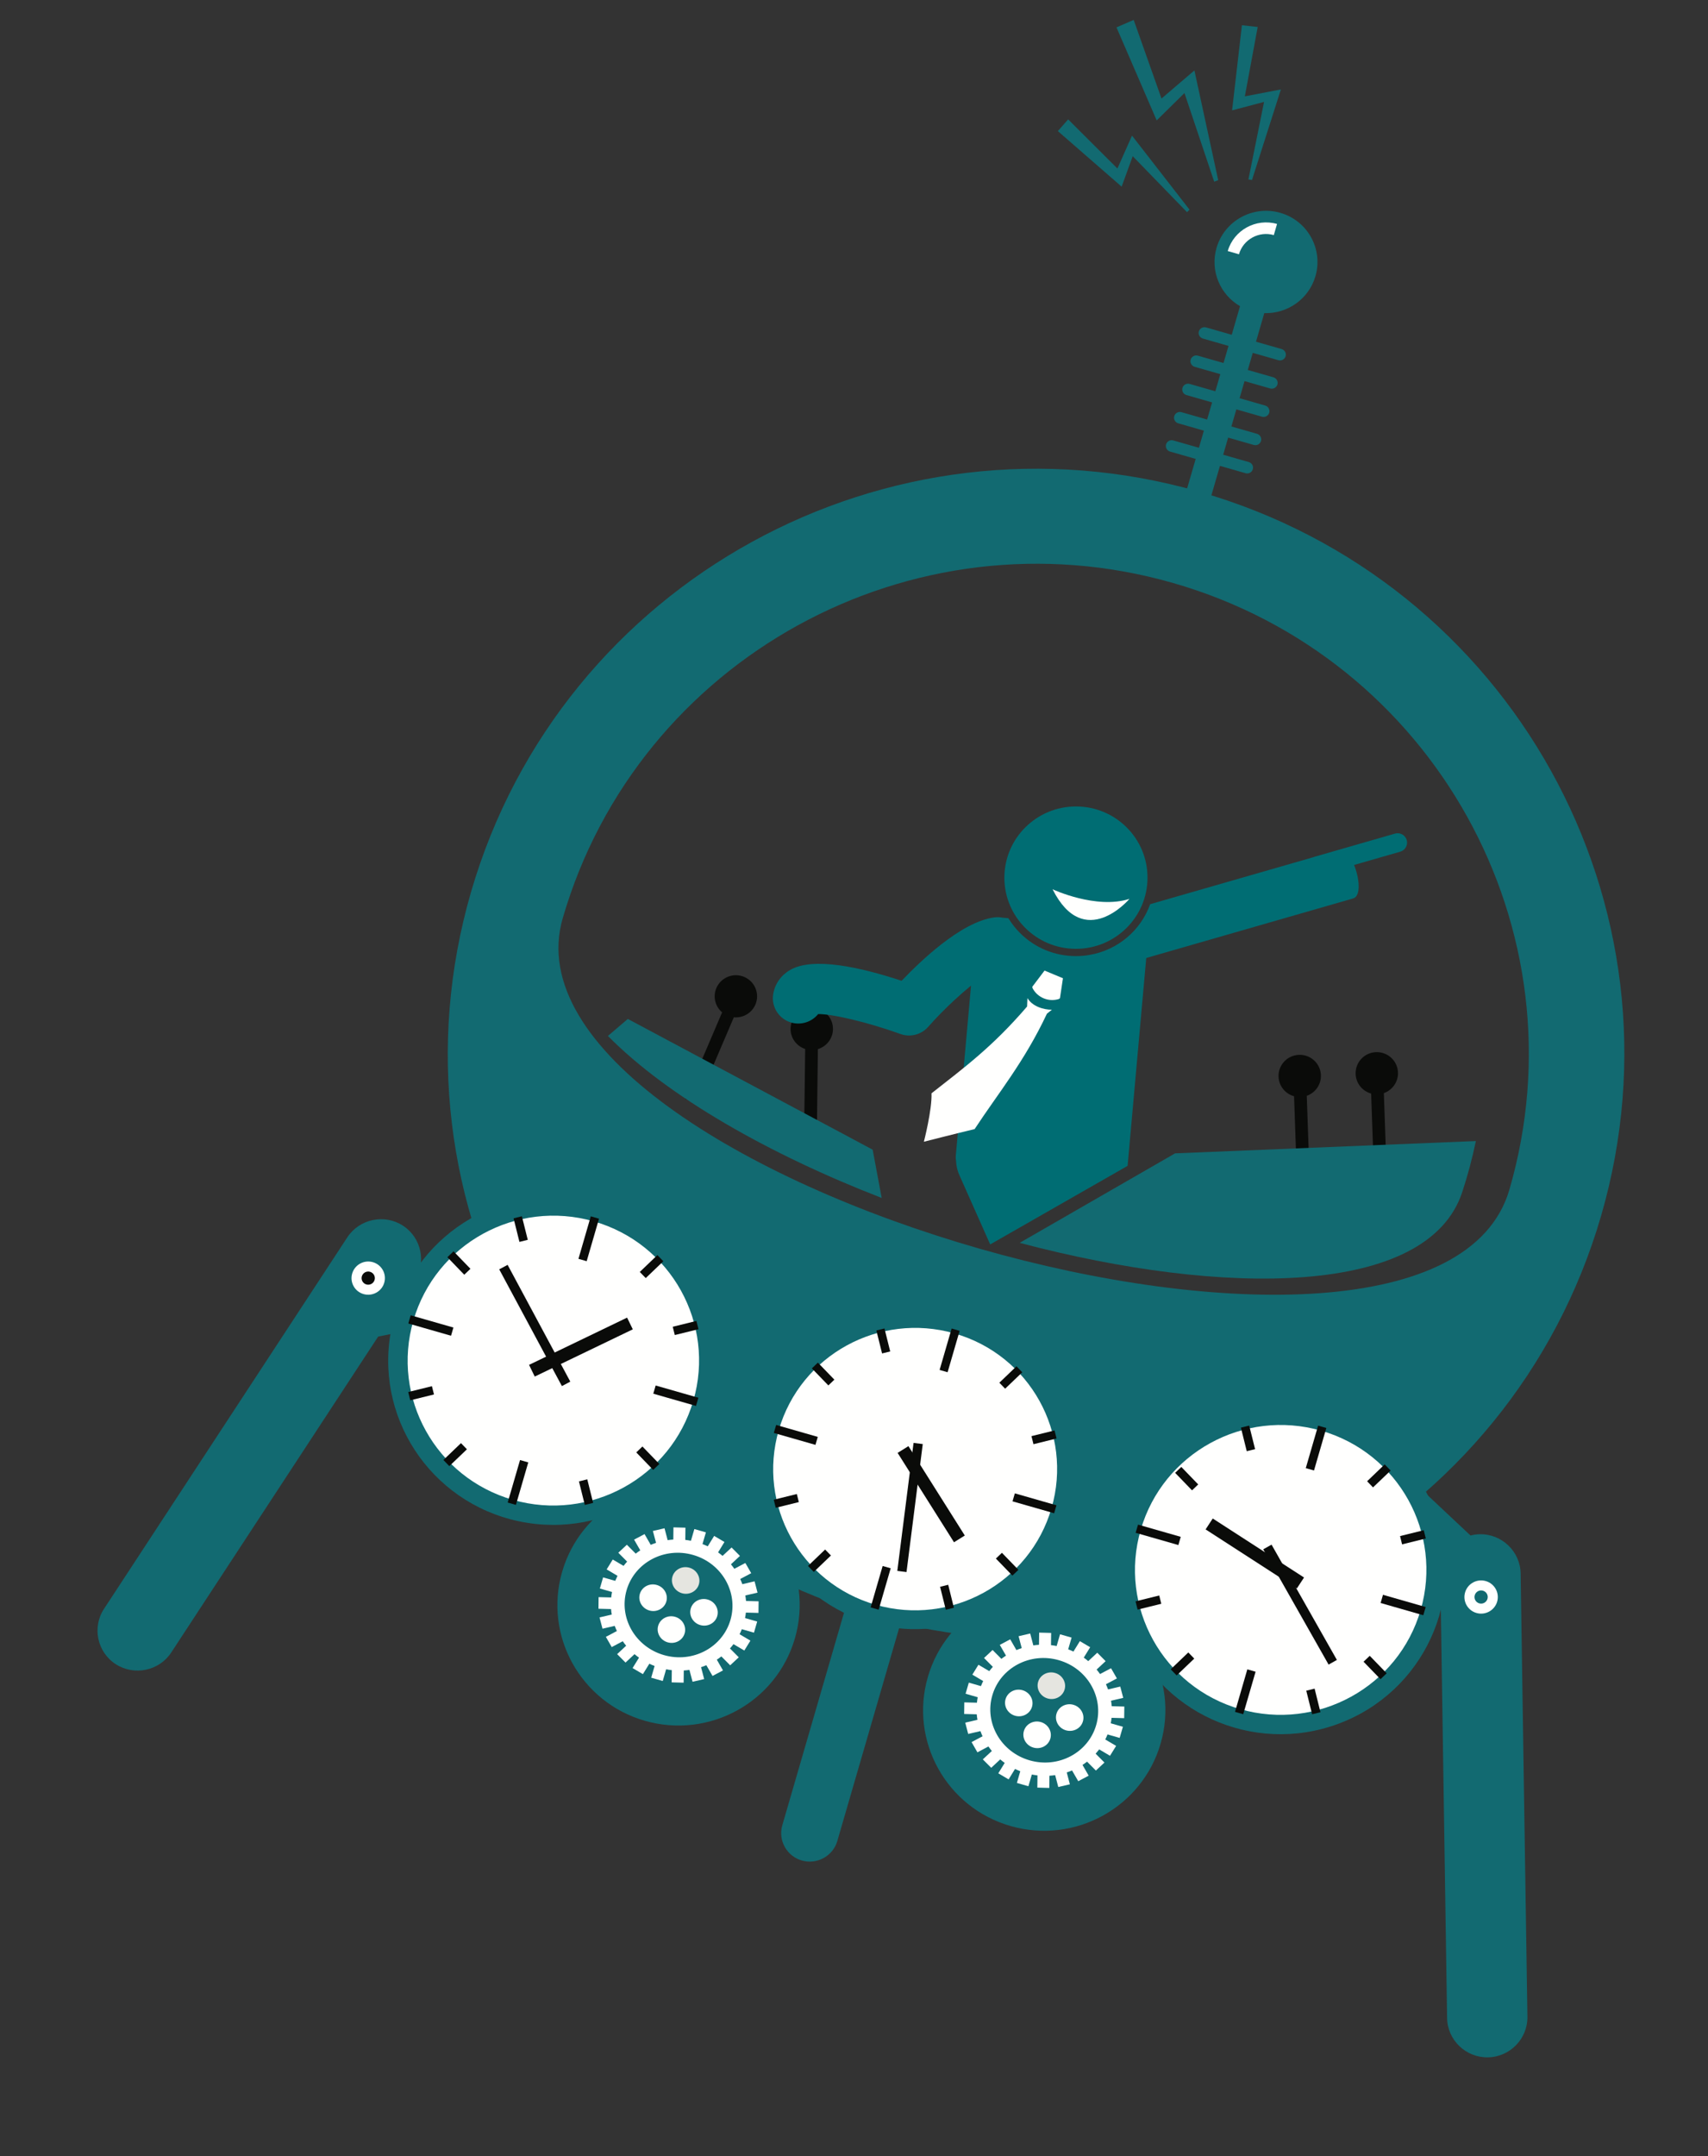 <?xml version="1.0" encoding="UTF-8"?>
<svg width="149px" height="188px" viewBox="0 0 149 188" version="1.1" xmlns="http://www.w3.org/2000/svg" xmlns:xlink="http://www.w3.org/1999/xlink">
    <rect x="0" y="0" width="149" height="188" fill="#333333" stroke="none"/>
    <title>Timemachine</title>
    <g id="Page-1" stroke="none" stroke-width="1" fill="none" fill-rule="evenodd">
        <g id="Timemachine" fill-rule="nonzero">
            <g id="controls" transform="translate(91.364, 98.345) rotate(-2) translate(-91.364, -98.345) translate(53.217, 84.022)">
                <g id="buttons" transform="translate(50.219, 19.032)">
                    <polygon id="Fill-120" fill="#FFFFFE" points="0 1.551 1.562 1.551 1.562 0 0 0"></polygon>
                    <polygon id="Fill-121" fill="#F4E92A" points="2.924 1.551 4.484 1.551 4.484 0 2.924 0"></polygon>
                    <polygon id="Fill-122" fill="#FFFFFE" points="5.846 1.551 7.408 1.551 7.408 0 5.846 0"></polygon>
                    <polygon id="Fill-123" fill="#F4E92A" points="8.77 1.551 10.33 1.551 10.33 0 8.77 0"></polygon>
                    <polygon id="Fill-124" fill="#F4E92A" points="11.692 1.551 13.254 1.551 13.254 0 11.692 0"></polygon>
                    <polygon id="Fill-125" fill="#FFFFFE" points="14.616 1.551 16.176 1.551 16.176 0 14.616 0"></polygon>
                    <polygon id="Fill-126" fill="#FFFFFE" points="17.541 1.551 19.1 1.551 19.1 0 17.541 0"></polygon>
                    <polygon id="Fill-127" fill="#F4E92A" points="20.462 1.551 22.024 1.551 22.024 0 20.462 0"></polygon>
                </g>
                <g id="levers" transform="translate(6.67, 0.064)" fill="#0A0B09">
                    <path d="M62.219,10.493 C62.219,9.477 61.39,8.654 60.369,8.654 C59.348,8.654 58.521,9.477 58.521,10.493 C58.521,11.316 59.065,12.013 59.814,12.247 L59.814,20.422 L60.924,20.422 L60.924,12.247 C61.676,12.013 62.219,11.316 62.219,10.493" id="Fill-88"></path>
                    <path d="M55.491,10.493 C55.491,9.477 54.662,8.654 53.641,8.654 C52.619,8.654 51.793,9.477 51.793,10.493 C51.793,11.316 52.336,12.013 53.086,12.247 L53.086,20.422 L54.195,20.422 L54.195,12.247 C54.947,12.013 55.491,11.316 55.491,10.493" id="Fill-89"></path>
                    <path d="M13.09,4.998 C13.138,3.984 12.35,3.123 11.331,3.075 C10.31,3.028 9.445,3.811 9.395,4.826 C9.356,5.648 9.866,6.369 10.607,6.639 L10.219,14.805 L11.329,14.857 L11.714,6.69 C12.474,6.491 13.052,5.821 13.09,4.998" id="Fill-90"></path>
                    <path d="M6.404,2.617 C6.834,1.696 6.434,0.602 5.507,0.173 C4.584,-0.256 3.482,0.141 3.049,1.062 C2.7,1.808 2.897,2.668 3.477,3.196 L-1.11910481e-13,10.605 L1.007,11.071 L4.484,3.662 C5.263,3.765 6.051,3.363 6.404,2.617" id="Fill-91"></path>
                </g>
                <path d="M1.906,3.547 L0.119,4.968 C5.169,10.455 13.842,15.783 23.495,19.919 L22.854,15.683 L1.906,3.547" id="Fill-9" fill="#126A71"></path>
                <path d="M35.387,24.25 C53.041,29.587 70.807,30.198 74.128,21.172 C74.663,19.713 75.11,18.244 75.471,16.769 L49.212,16.924 L35.387,24.25" id="Fill-10" fill="#126A71"></path>
            </g>
            <g id="man" transform="translate(95.537, 89.512) rotate(-2) translate(-95.537, -89.512) translate(67.263, 70.264)">
                <path d="M20.814,5.975 C20.944,2.549 23.841,-0.123 27.287,0.004 C30.733,0.132 33.421,3.012 33.291,6.438 C33.163,9.863 30.266,12.536 26.82,12.408 C23.374,12.28 20.686,9.4 20.814,5.975" id="Fill-128" fill="#006D73"></path>
                <path d="M31.654,8.219 C28.718,9.056 24.981,7.15 24.981,7.15 C27.55,12.732 31.654,8.219 31.654,8.219" id="Fill-129" fill="#FFFFFE"></path>
                <path d="M32.938,13.422 L51.162,8.86 C51.861,8.685 51.775,7.136 51.342,5.948 L55.407,4.931 C55.848,4.82 56.117,4.374 56.006,3.935 C55.892,3.495 55.446,3.229 55.002,3.34 L47.868,5.126 L47.799,5.151 L33.443,8.744 C32.544,10.998 30.483,12.664 27.941,12.99 C27.564,13.039 27.178,13.056 26.795,13.042 C24.959,12.973 23.261,12.198 22.009,10.859 C21.629,10.452 21.305,10.007 21.038,9.534 L20.542,9.472 C20.311,9.417 20.064,9.397 19.815,9.422 C18.341,9.563 16.654,10.49 15.106,11.612 C13.727,12.613 12.454,13.77 11.538,14.664 C8.006,13.357 3.894,12.287 1.849,13.383 C1.031,13.822 0.482,14.551 0.304,15.435 C0.065,16.63 0.842,17.793 2.046,18.032 C2.859,18.193 3.656,17.891 4.163,17.309 C5.426,17.338 8.508,18.186 11.269,19.293 C11.538,19.401 11.818,19.454 12.099,19.454 C12.701,19.454 13.289,19.211 13.716,18.758 C14.424,18.009 15.253,17.224 16.088,16.504 C16.591,16.069 17.096,15.659 17.578,15.296 L15.736,30.036 C15.714,30.217 15.719,30.394 15.739,30.567 C15.747,30.967 15.822,31.374 15.983,31.768 L18.461,37.905 L30.68,31.477 L32.938,13.422" id="Fill-3" fill="#006D73"></path>
                <path d="M25.186,16.732 L25.292,16.666 L25.614,14.932 L24.823,14.57 L24.032,14.208 L22.917,15.58 L22.933,15.703 C23.133,16.122 23.472,16.439 23.871,16.623 C24.273,16.807 24.734,16.854 25.186,16.732" id="Fill-4" fill="#FFFFFE"></path>
                <path d="M22.459,16.555 C22.437,16.702 22.42,17.141 22.401,17.287 C19.263,20.694 16.752,22.403 13.805,24.558 C13.811,25.99 12.992,28.755 12.992,28.755 C12.992,28.755 15.961,28.108 17.454,27.808 C19.598,24.775 21.993,22.098 24.107,17.976 C24.257,17.868 24.407,17.757 24.554,17.642 C23.816,17.616 22.864,17.293 22.459,16.555" id="Fill-5" fill="#FFFFFE"></path>
            </g>
            <g id="machine" transform="translate(74.408, 102.106) rotate(-4) translate(-74.408, -102.106) translate(5.742, 21.087)">
                <path d="M64.679,89.703 C64.08,91.334 62.263,92.173 60.623,91.576 C58.98,90.979 58.137,89.173 58.736,87.542 C59.338,85.911 61.153,85.072 62.795,85.668 C64.435,86.265 65.278,88.071 64.679,89.703" id="Fill-84" fill="#FFFFFE"></path>
                <path d="M95.627,100.955 C95.024,102.586 93.207,103.425 91.567,102.828 C89.928,102.231 89.081,100.425 89.683,98.794 C90.283,97.162 92.1,96.324 93.74,96.92 C95.382,97.517 96.226,99.323 95.627,100.955" id="Fill-85" fill="#FFFFFE"></path>
                <path d="M110.623,13.081 C110.887,13.176 111.181,13.041 111.275,12.779 C111.372,12.518 111.236,12.227 110.973,12.131 L108.786,11.336 L109.68,8.9 C111.677,9.105 113.636,7.957 114.358,5.998 C115.209,3.683 114.011,1.119 111.683,0.273 C109.355,-0.574 106.775,0.616 105.923,2.931 C105.202,4.891 105.953,7.024 107.613,8.148 L106.716,10.584 L104.527,9.788 C104.267,9.693 103.972,9.828 103.875,10.089 C103.781,10.35 103.917,10.642 104.181,10.737 L106.367,11.533 L105.831,12.991 L103.642,12.196 C103.381,12.1 103.087,12.235 102.99,12.497 C102.896,12.758 103.032,13.049 103.293,13.145 L105.482,13.94 L104.946,15.398 L102.757,14.603 C102.494,14.507 102.202,14.643 102.105,14.904 C102.008,15.165 102.144,15.456 102.408,15.552 L104.597,16.347 L104.058,17.806 L101.872,17.01 C101.609,16.915 101.314,17.05 101.22,17.311 C101.123,17.572 101.259,17.864 101.523,17.959 L103.709,18.755 L103.173,20.213 L100.984,19.418 C100.723,19.322 100.429,19.458 100.335,19.718 C100.238,19.979 100.374,20.271 100.637,20.367 L102.824,21.162 L100.471,27.56 L102.538,28.312 L104.894,21.914 L107.08,22.71 C107.344,22.805 107.638,22.67 107.732,22.409 C107.829,22.148 107.693,21.856 107.43,21.761 L105.243,20.965 L105.779,19.507 L107.965,20.302 C108.229,20.398 108.523,20.262 108.617,20.001 C108.714,19.741 108.578,19.449 108.315,19.353 L106.128,18.558 L106.664,17.1 L108.853,17.895 C109.114,17.99 109.408,17.855 109.505,17.594 C109.599,17.333 109.463,17.041 109.202,16.946 L107.013,16.15 L107.549,14.692 L109.738,15.488 C110.002,15.583 110.293,15.448 110.39,15.187 C110.487,14.926 110.348,14.634 110.088,14.539 L107.898,13.743 L108.437,12.285 L110.623,13.081" id="antenna" fill="#126A71"></path>
                <path d="M107.835,3.626 L106.877,3.278 C107.538,1.491 109.535,0.568 111.333,1.222 L110.984,2.171 C109.713,1.708 108.298,2.361 107.835,3.626" id="Fill-87" fill="#FFFFFE"></path>
                <path d="M60.026,140.671 L60.026,140.671 C58.736,140.202 58.067,138.769 58.539,137.487 L68.833,109.511 C69.304,108.229 70.744,107.564 72.035,108.033 C73.325,108.502 73.993,109.934 73.522,111.217 L63.231,139.192 C62.759,140.475 61.316,141.14 60.026,140.671" id="Fill-11" fill="#126A71"></path>
                <path d="M1.511,119.418 L1.511,119.418 C3.048,120.572 5.256,120.267 6.416,118.738 L29.853,87.903 C31.015,86.374 30.707,84.179 29.17,83.024 C27.633,81.869 25.425,82.175 24.262,83.703 L0.826,114.539 C-0.334,116.067 -0.029,118.263 1.511,119.418" id="Fill-12" fill="#126A71"></path>
                <polyline id="Fill-13" fill="#126A71" points="24.232 92.784 41.978 90.565 41.495 86.747 23.749 88.965 24.232 92.784"></polyline>
                <path d="M44.947,57.262 C53.087,35.133 77.819,23.715 100.08,31.809 C122.34,39.902 133.827,64.49 125.683,86.619 C117.543,108.747 36.803,79.391 44.947,57.262 Z M102.94,24.038 C76.327,14.361 46.861,27.964 37.128,54.42 C27.395,80.876 41.076,110.166 67.69,119.843 C94.303,129.519 123.769,115.917 133.502,89.461 C143.235,63.005 129.551,33.714 102.94,24.038 L102.94,24.038 Z" id="Fill-20" fill="#126A71"></path>
                <path d="M118.531,161.966 L118.531,161.966 C116.605,161.862 115.115,160.212 115.22,158.299 L117.326,119.709 C117.432,117.795 119.091,116.315 121.017,116.419 C122.939,116.523 124.429,118.173 124.324,120.086 L122.218,158.676 C122.112,160.59 120.453,162.07 118.531,161.966" id="Fill-16" fill="#126A71"></path>
                <polyline id="Fill-17" fill="#126A71" points="120.315 122.282 108.195 109.205 111.042 106.597 123.161 119.675 120.315 122.282"></polyline>
                <path d="M27.2,87.875 C26.923,88.627 26.088,89.013 25.33,88.738 C24.576,88.464 24.187,87.632 24.465,86.881 C24.739,86.13 25.577,85.744 26.332,86.018 C27.087,86.293 27.475,87.125 27.2,87.875" id="Fill-14" fill="#FFFFFE"></path>
                <path d="M26.374,87.576 C26.265,87.874 25.932,88.027 25.633,87.918 C25.333,87.809 25.181,87.479 25.289,87.181 C25.4,86.883 25.73,86.729 26.03,86.839 C26.329,86.948 26.485,87.277 26.374,87.576" id="Fill-15" fill="#0A0B09"></path>
                <path d="M119.374,121.39 C119.097,122.141 119.485,122.973 120.24,123.247 C120.997,123.522 121.832,123.136 122.11,122.385 C122.384,121.633 121.996,120.802 121.241,120.527 C120.487,120.252 119.649,120.639 119.374,121.39" id="Fill-18" fill="#FFFFFE"></path>
                <path d="M120.198,121.69 C120.087,121.988 120.242,122.318 120.542,122.427 C120.842,122.536 121.175,122.383 121.283,122.084 C121.394,121.787 121.239,121.456 120.939,121.347 C120.639,121.238 120.309,121.392 120.198,121.69" id="Fill-19" fill="#126A71"></path>
            </g>
            <g id="clock-middle" transform="translate(80.182, 128.436) rotate(-4) translate(-80.182, -128.436) translate(65.821, 114.112)">
                <path d="M23.964,4.087 C29.444,9.538 29.444,18.373 23.961,23.822 C18.479,29.271 9.592,29.27 4.109,23.82 C-1.37,18.37 -1.37,9.535 4.112,4.087 C9.595,-1.363 18.482,-1.362 23.964,4.087" id="Fill-21" fill="#126A71"></path>
                <path d="M25.668,18.182 C23.318,24.568 16.207,27.85 9.783,25.515 C3.363,23.18 0.059,16.11 2.409,9.725 C4.759,3.34 11.87,0.058 18.29,2.393 C24.713,4.728 28.018,11.798 25.668,18.182" id="Fill-22" fill="#FFFFFE"></path>
                <polyline id="Fill-23" fill="#0A0B09" points="17.452 5.726 16.77 5.477 18.068 1.948 18.751 2.197 17.452 5.726"></polyline>
                <polyline id="Fill-24" fill="#0A0B09" points="10.008 25.96 9.323 25.712 10.621 22.183 11.307 22.431 10.008 25.96"></polyline>
                <polyline id="Fill-25" fill="#0A0B09" points="12.583 3.568 11.864 3.693 11.506 1.66 12.225 1.535 12.583 3.568"></polyline>
                <polyline id="Fill-26" fill="#0A0B09" points="16.567 26.248 15.851 26.373 15.493 24.341 16.212 24.216 16.567 26.248"></polyline>
                <polyline id="Fill-27" fill="#0A0B09" points="7.553 5.682 6.995 6.147 5.663 4.565 6.221 4.1 7.553 5.682"></polyline>
                <polyline id="Fill-28" fill="#0A0B09" points="22.413 23.343 21.853 23.808 20.521 22.226 21.081 21.761 22.413 23.343"></polyline>
                <polyline id="Fill-29" fill="#0A0B09" points="3.591 15.401 3.715 16.115 1.671 16.47 1.546 15.756 3.591 15.401"></polyline>
                <polyline id="Fill-30" fill="#0A0B09" points="26.403 11.439 26.531 12.152 24.486 12.508 24.361 11.794 26.403 11.439"></polyline>
                <polyline id="Fill-31" fill="#0A0B09" points="5.716 20.4 6.185 20.956 4.592 22.28 4.126 21.724 5.716 20.4"></polyline>
                <polyline id="Fill-32" fill="#0A0B09" points="23.481 5.628 23.95 6.185 22.358 7.508 21.892 6.953 23.481 5.628"></polyline>
                <polyline id="Fill-33" fill="#0A0B09" points="5.76 10.559 5.511 11.239 1.959 9.949 2.212 9.268 5.76 10.559"></polyline>
                <polyline id="Fill-34" fill="#0A0B09" points="26.114 17.96 25.865 18.64 22.316 17.35 22.566 16.67 26.114 17.96"></polyline>
                <polyline id="Fill-35" fill="#0A0B09" points="12.611 12.437 13.593 11.916 17.955 20.032 16.975 20.553 12.611 12.437"></polyline>
                <polyline id="Fill-36" fill="#0A0B09" points="14.059 11.665 14.853 11.821 12.661 22.855 11.867 22.699 14.059 11.665"></polyline>
            </g>
            <g id="clock-left" transform="translate(48.703, 119.048) rotate(-4) translate(-48.703, -119.048) translate(33.893, 104.276)">
                <path d="M28.258,18.273 C26.064,25.877 18.084,30.271 10.437,28.09 C2.788,25.909 -1.632,17.978 0.563,10.375 C2.757,2.772 10.734,-1.622 18.384,0.559 C26.03,2.74 30.45,10.671 28.258,18.273" id="Fill-37" fill="#126A71"></path>
                <path d="M26.347,18.664 C23.936,25.218 16.636,28.586 10.046,26.19 C3.454,23.793 0.063,16.538 2.474,9.985 C4.885,3.432 12.185,0.063 18.775,2.459 C25.367,4.856 28.758,12.111 26.347,18.664" id="Fill-38" fill="#FFFFFE"></path>
                <polyline id="Fill-39" fill="#0A0B09" points="17.915 5.88 17.213 5.625 18.545 2.003 19.247 2.259 17.915 5.88"></polyline>
                <polyline id="Fill-40" fill="#0A0B09" points="10.274 26.647 9.572 26.391 10.906 22.77 11.608 23.025 10.274 26.647"></polyline>
                <polyline id="Fill-41" fill="#0A0B09" points="12.918 3.665 12.18 3.793 11.813 1.707 12.549 1.579 12.918 3.665"></polyline>
                <polyline id="Fill-42" fill="#0A0B09" points="17.007 26.942 16.269 27.07 15.903 24.985 16.641 24.857 17.007 26.942"></polyline>
                <polyline id="Fill-43" fill="#0A0B09" points="7.754 5.835 7.18 6.312 5.815 4.688 6.389 4.212 7.754 5.835"></polyline>
                <polyline id="Fill-44" fill="#0A0B09" points="23.006 23.96 22.432 24.438 21.067 22.814 21.638 22.337 23.006 23.96"></polyline>
                <polyline id="Fill-45" fill="#0A0B09" points="3.687 15.81 3.817 16.542 1.717 16.907 1.589 16.174 3.687 15.81"></polyline>
                <polyline id="Fill-46" fill="#0A0B09" points="27.101 11.743 27.232 12.476 25.134 12.84 25.004 12.108 27.101 11.743"></polyline>
                <polyline id="Fill-47" fill="#0A0B09" points="5.87 20.94 6.35 21.511 4.716 22.869 4.236 22.299 5.87 20.94"></polyline>
                <polyline id="Fill-48" fill="#0A0B09" points="24.105 5.78 24.585 6.351 22.951 7.709 22.471 7.139 24.105 5.78"></polyline>
                <polyline id="Fill-49" fill="#0A0B09" points="5.915 10.84 5.657 11.539 2.014 10.214 2.272 9.516 5.915 10.84"></polyline>
                <polyline id="Fill-50" fill="#0A0B09" points="26.804 18.436 26.549 19.134 22.906 17.81 23.161 17.112 26.804 18.436"></polyline>
                <polyline id="Fill-51" fill="#0A0B09" points="12.693 15.599 12.269 14.547 21.089 11.035 21.513 12.088 12.693 15.599"></polyline>
                <polyline id="Fill-52" fill="#0A0B09" points="15.756 16.255 14.999 16.592 10.254 6.057 11.012 5.719 15.756 16.255"></polyline>
            </g>
            <g id="clock-right" transform="translate(112.152, 137.297) rotate(-4) translate(-112.152, -137.297) translate(97.342, 122.525)">
                <path d="M18.486,28.06 C10.856,30.299 2.843,25.964 0.593,18.378 C-1.66,10.792 2.702,2.828 10.332,0.589 C17.962,-1.649 25.975,2.685 28.225,10.271 C30.478,17.857 26.119,25.822 18.486,28.06" id="Fill-53" fill="#126A71"></path>
                <path d="M26.347,18.665 C23.936,25.218 16.636,28.587 10.043,26.19 C3.454,23.793 0.063,16.538 2.474,9.985 C4.885,3.432 12.185,0.063 18.775,2.46 C25.367,4.856 28.758,12.112 26.347,18.665" id="Fill-54" fill="#FFFFFE"></path>
                <polyline id="Fill-55" fill="#0A0B09" points="17.915 5.881 17.213 5.625 18.545 2.004 19.247 2.259 17.915 5.881"></polyline>
                <polyline id="Fill-56" fill="#0A0B09" points="10.274 26.647 9.572 26.392 10.903 22.77 11.608 23.026 10.274 26.647"></polyline>
                <polyline id="Fill-57" fill="#0A0B09" points="12.918 3.666 12.18 3.794 11.814 1.708 12.549 1.579 12.918 3.666"></polyline>
                <polyline id="Fill-58" fill="#0A0B09" points="17.007 26.943 16.269 27.071 15.903 24.985 16.641 24.857 17.007 26.943"></polyline>
                <polyline id="Fill-59" fill="#0A0B09" points="7.754 6.388 7.18 6.864 5.815 5.24 6.389 4.764 7.754 6.388"></polyline>
                <polyline id="Fill-60" fill="#0A0B09" points="23.006 23.961 22.432 24.438 21.064 22.814 21.638 22.337 23.006 23.961"></polyline>
                <polyline id="Fill-61" fill="#0A0B09" points="3.687 15.81 3.814 16.543 1.717 16.907 1.589 16.174 3.687 15.81"></polyline>
                <polyline id="Fill-62" fill="#0A0B09" points="27.101 11.743 27.232 12.476 25.131 12.841 25.004 12.108 27.101 11.743"></polyline>
                <polyline id="Fill-63" fill="#0A0B09" points="5.87 20.941 6.35 21.512 4.716 22.87 4.236 22.299 5.87 20.941"></polyline>
                <polyline id="Fill-64" fill="#0A0B09" points="24.102 5.78 24.585 6.351 22.948 7.71 22.471 7.14 24.102 5.78"></polyline>
                <polyline id="Fill-65" fill="#0A0B09" points="5.915 10.84 5.657 11.539 2.014 10.214 2.272 9.516 5.915 10.84"></polyline>
                <polyline id="Fill-66" fill="#0A0B09" points="26.804 18.436 26.546 19.135 22.906 17.81 23.161 17.112 26.804 18.436"></polyline>
                <polyline id="Fill-67" fill="#0A0B09" points="16.397 15.127 15.709 16.032 8.123 10.344 8.811 9.439 16.397 15.127"></polyline>
                <polyline id="Fill-68" fill="#0A0B09" points="13.018 12.426 13.77 12.071 18.755 22.496 18.004 22.851 13.018 12.426"></polyline>
            </g>
            <g id="cog-left" transform="translate(59.411, 140.161) rotate(-4) translate(-59.411, -140.161) translate(48.64, 129.418)">
                <path d="M20.493,14.115 C18.49,19.564 12.422,22.365 6.939,20.372 C1.459,18.379 -1.36,12.347 0.646,6.899 C2.65,1.451 8.718,-1.351 14.2,0.642 C19.68,2.635 22.499,8.667 20.493,14.115" id="Fill-69" fill="#126A71"></path>
                <path d="M8.998,14.775 C6.553,13.886 5.274,11.254 6.14,8.897 C7.009,6.539 9.694,5.349 12.139,6.239 C14.586,7.128 15.865,9.76 14.999,12.117 C14.131,14.475 11.445,15.665 8.998,14.775 Z M16.966,13.37 L17.313,12.422 L16.278,12.045 C16.32,11.888 16.356,11.732 16.384,11.575 L17.477,11.68 L17.56,10.671 L16.467,10.566 C16.464,10.404 16.456,10.243 16.439,10.083 L17.519,9.91 L17.33,8.909 L16.248,9.083 C16.203,8.926 16.153,8.772 16.095,8.62 L17.088,8.18 L16.639,7.257 L15.646,7.696 C15.562,7.556 15.471,7.419 15.377,7.286 L16.212,6.609 L15.535,5.825 L14.7,6.501 C14.58,6.386 14.458,6.274 14.331,6.169 L14.949,5.304 L14.089,4.713 L13.468,5.579 C13.323,5.498 13.176,5.422 13.024,5.352 L13.393,4.353 L12.408,3.995 L12.039,4.994 C11.878,4.95 11.717,4.913 11.553,4.883 L11.639,3.822 L10.599,3.721 L10.513,4.781 C10.346,4.779 10.18,4.786 10.016,4.798 L9.816,3.746 L8.787,3.91 L8.99,4.963 C8.829,5.004 8.67,5.05 8.515,5.103 L8.043,4.131 L7.1,4.548 L7.572,5.521 C7.43,5.599 7.292,5.685 7.156,5.776 L6.44,4.95 L5.646,5.593 L6.359,6.418 C6.243,6.53 6.132,6.647 6.024,6.769 L5.122,6.148 L4.531,6.972 L5.435,7.594 C5.355,7.732 5.28,7.874 5.208,8.02 L4.173,7.644 L3.823,8.592 L4.861,8.969 C4.819,9.125 4.783,9.282 4.756,9.439 L3.66,9.334 L3.579,10.343 L4.672,10.448 C4.672,10.61 4.683,10.771 4.7,10.931 L3.618,11.104 L3.809,12.105 L4.889,11.932 C4.936,12.088 4.986,12.242 5.044,12.394 L4.051,12.834 L4.5,13.758 L5.494,13.318 C5.577,13.458 5.668,13.595 5.763,13.728 L4.928,14.405 L5.605,15.189 L6.44,14.513 C6.559,14.628 6.681,14.74 6.809,14.845 L6.187,15.71 L7.047,16.302 L7.672,15.435 C7.816,15.516 7.963,15.592 8.116,15.663 L7.747,16.661 L8.732,17.019 L9.098,16.02 C9.261,16.064 9.422,16.101 9.586,16.131 L9.5,17.193 L10.541,17.292 L10.627,16.233 C10.793,16.235 10.959,16.228 11.123,16.216 L11.323,17.268 L12.35,17.104 L12.15,16.051 C12.311,16.011 12.469,15.965 12.624,15.911 L13.096,16.883 L14.039,16.465 L13.568,15.493 C13.709,15.415 13.848,15.329 13.984,15.238 L14.697,16.064 L15.493,15.421 L14.78,14.597 C14.894,14.484 15.008,14.368 15.113,14.245 L16.017,14.865 L16.608,14.042 L15.704,13.42 C15.784,13.282 15.859,13.14 15.929,12.994 L16.966,13.37 L16.966,13.37 Z" id="Fill-70" fill="#FFFFFE"></path>
                <path d="M10.21,8.004 C9.988,8.605 10.316,9.276 10.94,9.503 C11.562,9.729 12.247,9.426 12.469,8.825 C12.688,8.224 12.363,7.553 11.739,7.326 C11.115,7.1 10.432,7.403 10.21,8.004" id="Fill-71" fill="#E5E5E0"></path>
                <path d="M10.929,13.01 C11.148,12.409 10.824,11.738 10.199,11.511 C9.575,11.285 8.892,11.588 8.67,12.189 C8.449,12.79 8.776,13.461 9.4,13.687 C10.022,13.914 10.707,13.611 10.929,13.01" id="Fill-72" fill="#FFFFFE"></path>
                <path d="M9.528,10.128 C9.747,9.527 9.422,8.856 8.798,8.63 C8.174,8.403 7.491,8.706 7.269,9.307 C7.047,9.908 7.375,10.579 7.999,10.806 C8.621,11.032 9.306,10.729 9.528,10.128" id="Fill-73" fill="#FFFFFE"></path>
                <path d="M13.14,10.208 C12.516,9.981 11.833,10.285 11.611,10.886 C11.39,11.487 11.717,12.158 12.341,12.384 C12.963,12.611 13.648,12.308 13.87,11.707 C14.089,11.106 13.765,10.435 13.14,10.208" id="Fill-74" fill="#FFFFFE"></path>
            </g>
            <g id="cog-right" transform="translate(91.313, 149.337) rotate(-4) translate(-91.313, -149.337) translate(80.542, 138.594)">
                <path d="M20.494,14.115 C18.488,19.564 12.421,22.365 6.941,20.372 C1.458,18.379 -1.358,12.347 0.645,6.899 C2.651,1.45 8.719,-1.351 14.199,0.642 C19.679,2.635 22.498,8.667 20.494,14.115" id="Fill-75" fill="#126A71"></path>
                <path d="M8.999,14.776 C6.552,13.886 5.273,11.254 6.142,8.897 C7.007,6.539 9.693,5.349 12.14,6.239 C14.587,7.128 15.867,9.76 14.998,12.117 C14.13,14.475 11.444,15.665 8.999,14.776 Z M16.965,13.37 L17.315,12.422 L16.28,12.045 C16.322,11.889 16.355,11.732 16.383,11.574 L17.479,11.68 L17.562,10.671 L16.469,10.566 C16.466,10.404 16.455,10.243 16.441,10.083 L17.52,9.91 L17.329,8.909 L16.249,9.082 C16.205,8.926 16.155,8.772 16.097,8.62 L17.087,8.18 L16.638,7.257 L15.647,7.696 C15.561,7.556 15.473,7.419 15.375,7.285 L16.211,6.609 L15.534,5.825 L14.698,6.501 C14.582,6.386 14.457,6.274 14.329,6.169 L14.951,5.304 L14.091,4.713 L13.467,5.58 C13.325,5.498 13.178,5.422 13.025,5.352 L13.392,4.353 L12.407,3.995 L12.04,4.994 C11.879,4.95 11.716,4.913 11.552,4.883 L11.641,3.822 L10.6,3.722 L10.512,4.781 C10.345,4.779 10.181,4.786 10.015,4.798 L9.815,3.746 L8.789,3.91 L8.988,4.963 C8.827,5.004 8.669,5.05 8.514,5.103 L8.042,4.131 L7.099,4.548 L7.573,5.52 C7.429,5.599 7.29,5.685 7.154,5.776 L6.441,4.95 L5.648,5.593 L6.361,6.417 C6.244,6.53 6.131,6.646 6.025,6.769 L5.121,6.148 L4.53,6.972 L5.434,7.594 C5.354,7.732 5.279,7.874 5.209,8.021 L4.175,7.643 L3.825,8.592 L4.86,8.969 C4.818,9.125 4.785,9.282 4.757,9.439 L3.661,9.334 L3.578,10.343 L4.671,10.448 C4.674,10.61 4.682,10.771 4.699,10.931 L3.62,11.104 L3.808,12.105 L4.89,11.932 C4.935,12.088 4.985,12.242 5.043,12.394 L4.052,12.834 L4.499,13.758 L5.492,13.318 C5.576,13.458 5.667,13.595 5.764,13.729 L4.926,14.405 L5.606,15.189 L6.441,14.513 C6.558,14.628 6.68,14.74 6.81,14.845 L6.189,15.71 L7.049,16.302 L7.67,15.435 C7.815,15.516 7.962,15.592 8.114,15.663 L7.748,16.661 L8.73,17.019 L9.099,16.02 C9.26,16.064 9.424,16.101 9.585,16.131 L9.499,17.192 L10.539,17.293 L10.625,16.233 C10.795,16.235 10.958,16.228 11.125,16.216 L11.325,17.268 L12.351,17.104 L12.151,16.051 C12.31,16.011 12.468,15.964 12.623,15.911 L13.098,16.883 L14.041,16.466 L13.566,15.493 C13.711,15.414 13.849,15.329 13.985,15.238 L14.698,16.064 L15.492,15.421 L14.779,14.597 C14.895,14.484 15.006,14.367 15.115,14.245 L16.016,14.866 L16.61,14.042 L15.703,13.42 C15.786,13.282 15.861,13.14 15.93,12.994 L16.965,13.37 L16.965,13.37 Z" id="Fill-76" fill="#FFFFFE"></path>
                <path d="M10.209,8.004 C9.99,8.605 10.315,9.276 10.939,9.503 C11.563,9.73 12.249,9.426 12.468,8.825 C12.69,8.224 12.362,7.553 11.741,7.327 C11.116,7.1 10.431,7.403 10.209,8.004" id="Fill-77" fill="#E5E5E0"></path>
                <path d="M10.928,13.01 C11.15,12.409 10.822,11.738 10.201,11.511 C9.577,11.285 8.891,11.588 8.672,12.189 C8.45,12.79 8.775,13.461 9.399,13.687 C10.023,13.914 10.709,13.611 10.928,13.01" id="Fill-78" fill="#FFFFFE"></path>
                <path d="M9.527,10.128 C9.749,9.527 9.421,8.856 8.8,8.63 C8.175,8.403 7.49,8.706 7.271,9.307 C7.049,9.908 7.374,10.579 7.998,10.806 C8.622,11.032 9.307,10.729 9.527,10.128" id="Fill-79" fill="#FFFFFE"></path>
                <path d="M13.142,10.208 C12.518,9.982 11.832,10.285 11.613,10.886 C11.391,11.487 11.716,12.158 12.34,12.385 C12.964,12.611 13.65,12.308 13.869,11.707 C14.091,11.106 13.763,10.435 13.142,10.208" id="Fill-80" fill="#FFFFFE"></path>
            </g>
            <g id="zaps" transform="translate(102.116, 10.486) rotate(-4) translate(-102.116, -10.486) translate(92.242, 1.534)" fill="#126A71">
                <polyline id="Fill-81" points="13.298 14.561 11.248 6.671 8.665 8.879 5.732 0.542 7.275 0 9.217 7.008 12.252 4.762 13.656 14.452 13.298 14.561"></polyline>
                <polyline id="Fill-82" points="16.597 14.643 16.289 14.573 18.121 7.925 15.288 8.466 16.661 1.12 18.024 1.368 16.484 7.324 19.663 6.942 16.597 14.643"></polyline>
                <polyline id="Fill-83" points="10.749 17.047 6.362 11.847 5.213 14.429 3.55271368e-15 9.209 0.966 8.251 4.955 12.826 6.426 10.055 10.979 16.84 10.749 17.047"></polyline>
            </g>
        </g>
    </g>
</svg>